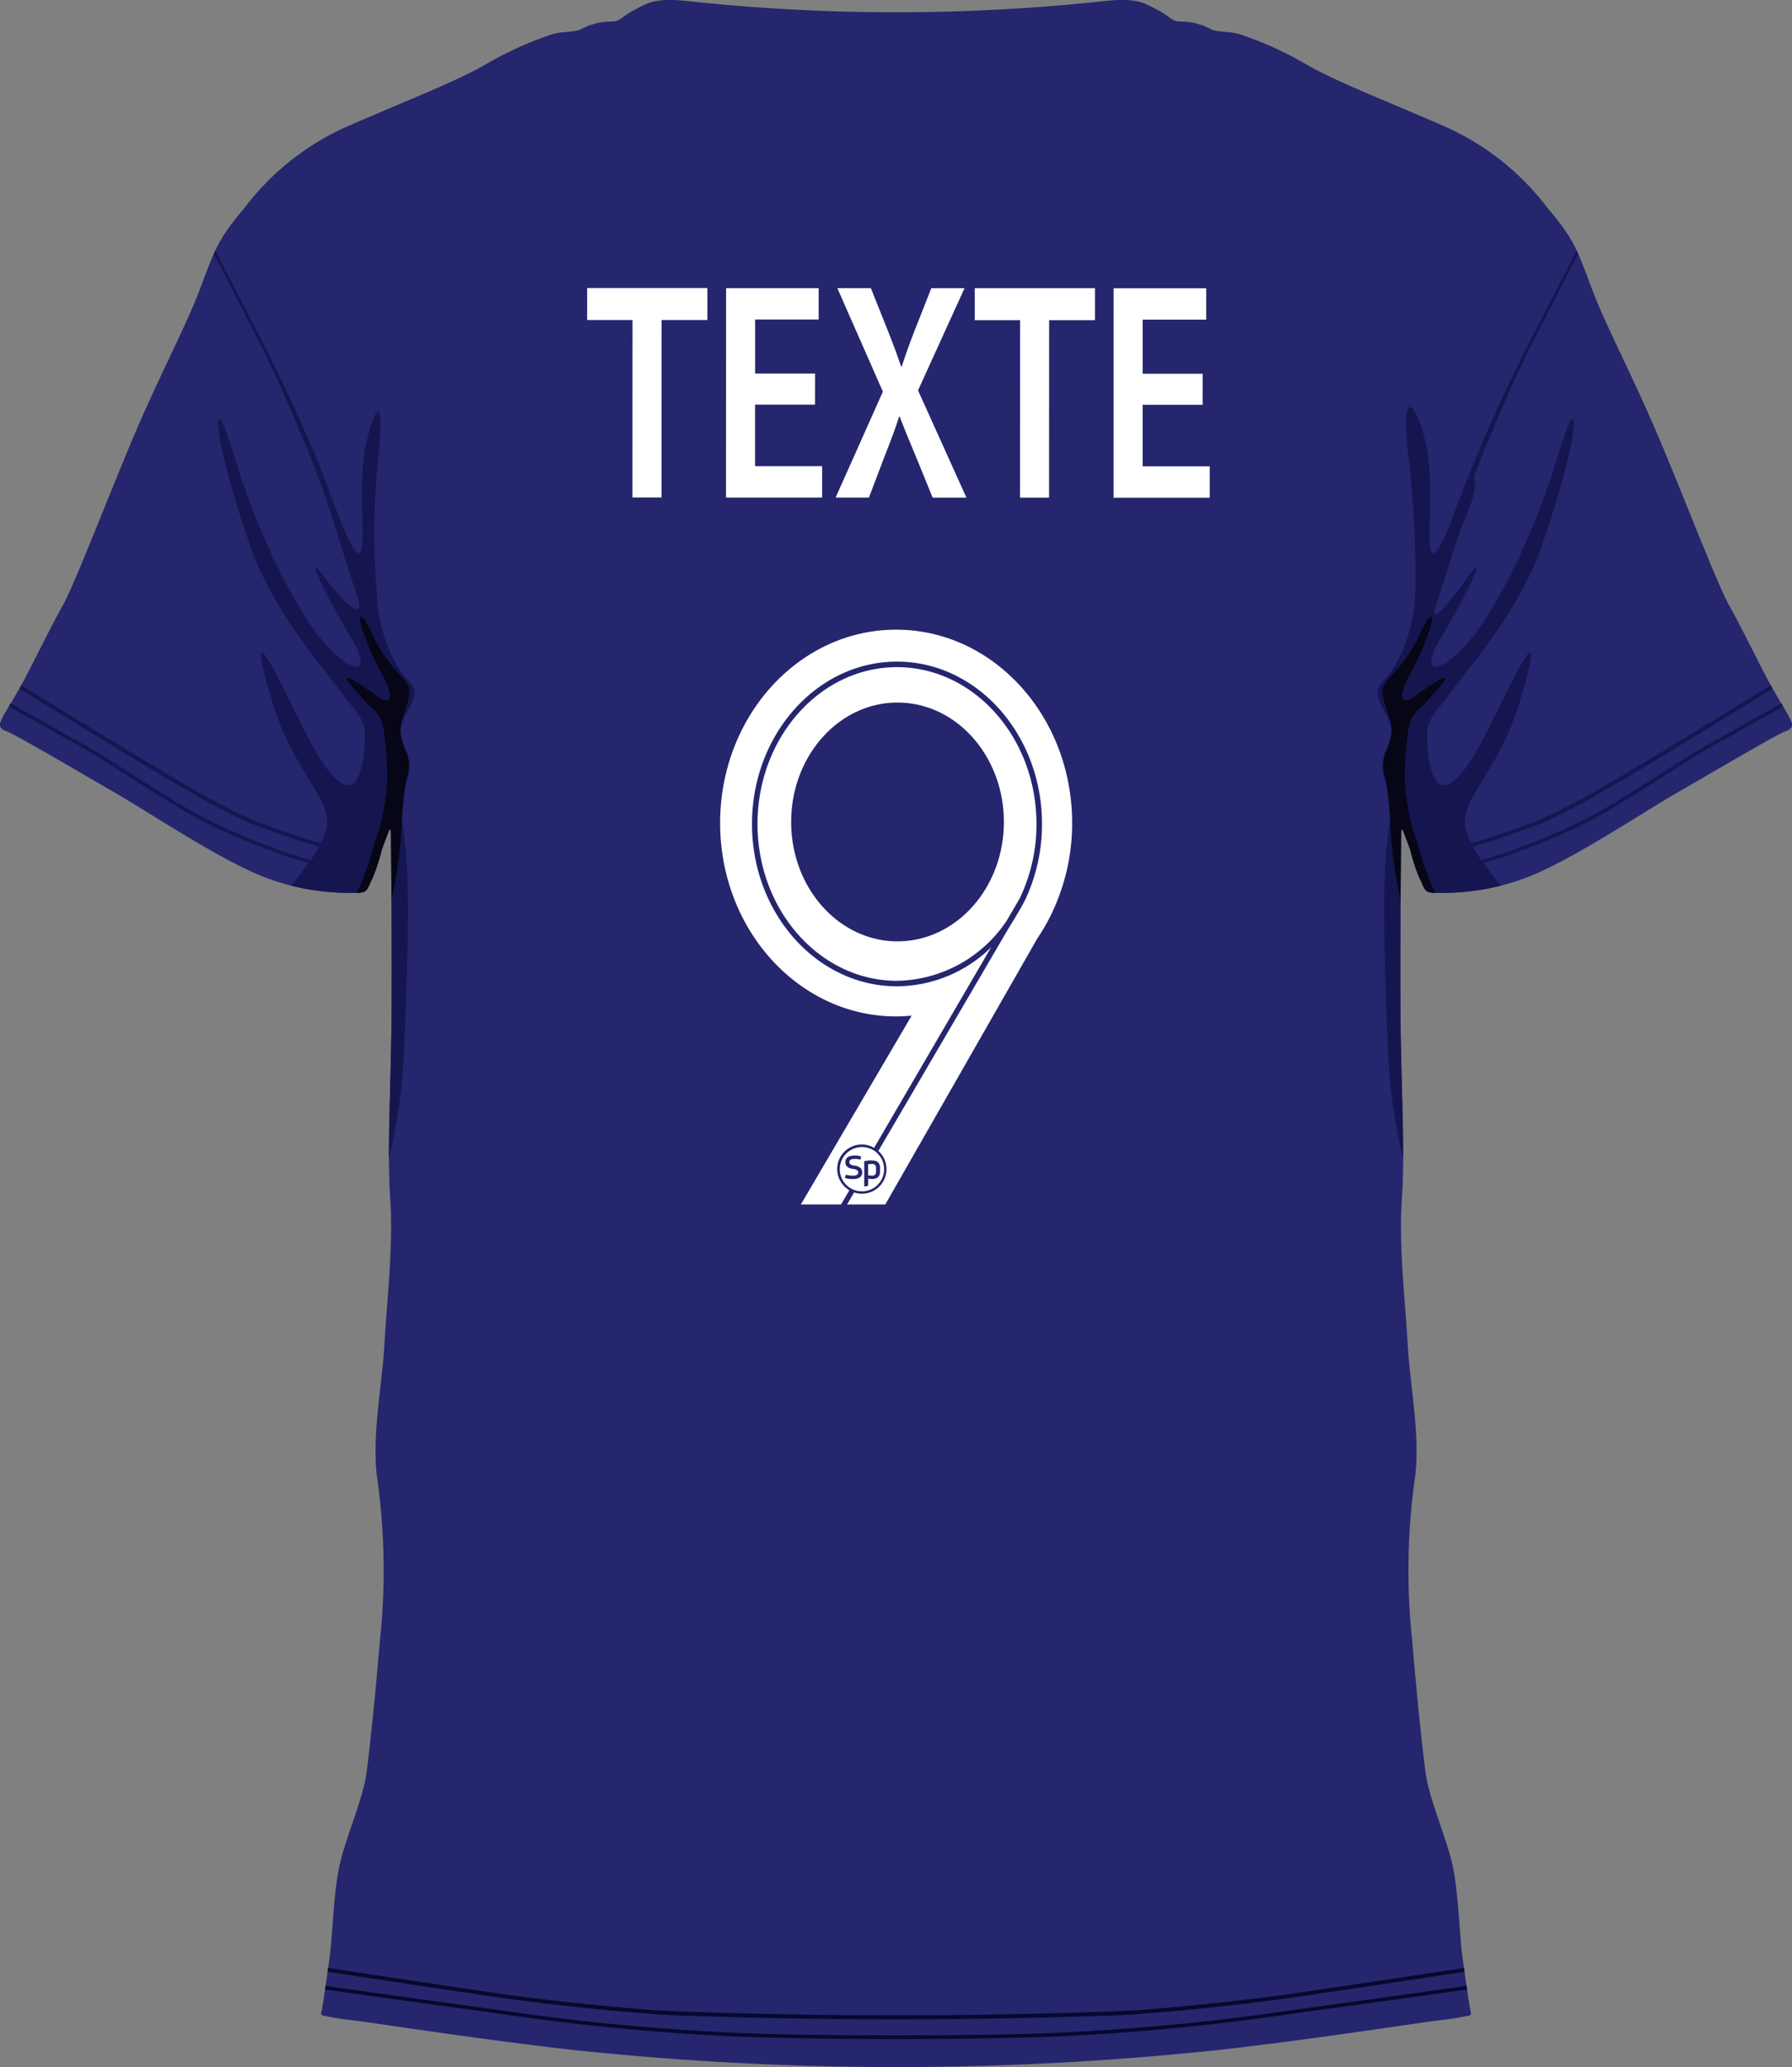 <svg xmlns="http://www.w3.org/2000/svg" width="161.752" height="186.6" viewBox="0 0 161.752 186.6">
  <rect x="0" y="0" width="161.752" height="186.6" fill="#808080" stroke="none"/>
  <g id="Groupe_57" data-name="Groupe 57" transform="translate(-297 -268)">
    <g id="Composant_4_3" data-name="Composant 4 – 3" transform="translate(297 268)">
      <path id="Tracé_10" data-name="Tracé 10" d="M765.219,309.954c-.163.423-.456,1.19-.558,1.519a14.894,14.894,0,0,1-.848,2.544c-.469.936-.381,1.228-1.374,1.228a21.448,21.448,0,0,1-8.832-1.609c-4.123-1.754-10-5.7-12.953-7.4s-8.978-5.264-9.8-5.556-.673-.672-.439-1.169,1.2-2.018,1.871-3.246,2.632-5.234,3.6-6.93,3.45-8.159,6.023-14.358,5.089-10.76,6.434-14.386,1.7-4.5,3.977-7.194a23.668,23.668,0,0,1,8.948-7.193c4.327-1.93,9.825-4.035,12.691-5.673a31.726,31.726,0,0,1,6.126-2.793c.995-.292,1.959-.116,2.691-.5a5.808,5.808,0,0,1,2.6-.643c.937,0,.966-.468,2.077-1.024s1.725-1.14,4.62-.848a175.548,175.548,0,0,0,38.073,0c2.895-.292,3.509.292,4.62.848s1.14,1.024,2.076,1.024a5.809,5.809,0,0,1,2.6.643c.731.381,1.7.2,2.69.5a31.7,31.7,0,0,1,6.127,2.793c2.866,1.638,8.362,3.742,12.691,5.673A23.673,23.673,0,0,1,869.9,253.4c2.281,2.69,2.632,3.568,3.977,7.194s3.86,8.188,6.433,14.386,5.059,12.662,6.024,14.358,2.924,5.7,3.6,6.93,1.638,2.749,1.872,3.246.38.877-.439,1.169-6.843,3.86-9.8,5.556-8.831,5.644-12.954,7.4a21.443,21.443,0,0,1-8.831,1.609c-.994,0-.906-.292-1.374-1.228a14.9,14.9,0,0,1-.848-2.544c-.1-.329-.4-1.1-.559-1.519s-.3-.75-.3.056c0,.453-.1,10.761-.044,16.785s.41,11.872.117,16.082.292,9.123.526,13.159,1.228,8.539.585,12.515a59.943,59.943,0,0,0-.175,14.27c.468,5.5.906,9.62,1.2,11.843s1.7,5.439,2.34,7.954.7,6.607.994,8.714.585,4.123.673,4.592.2.642-.175.7-.673.175-2.632.409-10.512,1.594-19.109,2.589a275.345,275.345,0,0,1-59.77,0c-8.6-.995-17.151-2.354-19.11-2.589s-2.251-.351-2.631-.409-.263-.234-.175-.7.381-2.487.673-4.592.351-6.2.994-8.714,2.047-5.732,2.34-7.954.73-6.346,1.2-11.843a59.937,59.937,0,0,0-.175-14.27c-.643-3.976.351-8.48.584-12.515s.819-8.948.527-13.159.059-10.058.117-16.082-.044-16.332-.044-16.785C765.524,309.2,765.379,309.541,765.219,309.954Z" transform="translate(-730.235 -234.65)" fill="#25266e" fill-rule="evenodd"/>
      <path id="Tracé_11" data-name="Tracé 11" d="M793.151,237.087a5.693,5.693,0,0,1,.642-.114l-.059.061a2.545,2.545,0,0,0-.623,2.39,12.458,12.458,0,0,0,2.112,4.379,15.038,15.038,0,0,0,4.93,4.407,42.92,42.92,0,0,0,15.675,4.7c1.438.109,2.874.19,4.316.19s2.879-.081,4.317-.19a42.925,42.925,0,0,0,15.675-4.7,15.038,15.038,0,0,0,4.93-4.407,12.473,12.473,0,0,0,2.112-4.379,2.545,2.545,0,0,0-.623-2.39l-.059-.061a5.681,5.681,0,0,1,.641.114,3.008,3.008,0,0,1,.445,2.42,12.784,12.784,0,0,1-2.182,4.537,15.439,15.439,0,0,1-5.067,4.528,42.822,42.822,0,0,1-15.842,4.749c-1.449.109-2.895.186-4.348.186s-2.9-.077-4.347-.186a42.823,42.823,0,0,1-15.842-4.749,15.439,15.439,0,0,1-5.067-4.528,12.785,12.785,0,0,1-2.182-4.537A3.011,3.011,0,0,1,793.151,237.087Z" transform="translate(-739.269 -234.986)" fill="#25266e" fill-rule="evenodd"/>
      <path id="Tracé_12" data-name="Tracé 12" d="M792.077,237.439c.133-.056.269-.108.41-.156a4.627,4.627,0,0,0-.346,3.206,9.327,9.327,0,0,0,2.6,4.644,21.2,21.2,0,0,0,6.515,5.108,42.476,42.476,0,0,0,11.2,3.422,49.526,49.526,0,0,0,15.112,0,42.477,42.477,0,0,0,11.2-3.422,21.194,21.194,0,0,0,6.515-5.108,9.336,9.336,0,0,0,2.6-4.644,4.632,4.632,0,0,0-.347-3.206c.14.048.277.1.41.156a5.369,5.369,0,0,1,.216,3.1,9.614,9.614,0,0,1-2.669,4.781,21.361,21.361,0,0,1-6.613,5.181,43.765,43.765,0,0,1-11.272,3.442c-1.017.162-2.049.269-3.074.357a49.094,49.094,0,0,1-9.052,0c-1.025-.088-2.058-.195-3.075-.357a43.77,43.77,0,0,1-11.271-3.442,21.36,21.36,0,0,1-6.613-5.181,9.608,9.608,0,0,1-2.669-4.781A5.376,5.376,0,0,1,792.077,237.439Z" transform="translate(-739.14 -235.031)" fill="#25266e" fill-rule="evenodd"/>
      <path id="Tracé_13" data-name="Tracé 13" d="M765.354,313.783c-.163.423-.456,1.19-.558,1.519a14.894,14.894,0,0,1-.848,2.544c-.469.936-.381,1.228-1.374,1.228a22.435,22.435,0,0,1-5.947-.641c.509-.6,1.074-1.3,1.591-2.034a56.885,56.885,0,0,1-7.858-2.972c-3.742-1.609-9.386-5.644-12.077-7.164-2.051-1.159-5.561-3.133-7.115-4.007l.167-.28c1.527.859,5.092,2.862,7.165,4.034,2.69,1.521,8.334,5.556,12.076,7.164a57.259,57.259,0,0,0,7.823,2.963c.283-.415.547-.836.773-1.248-2-.512-3.717-1.189-5.425-1.8-3.128-1.111-8.948-4.708-12.252-6.7-2.644-1.592-7.534-4.6-9.383-5.745.061-.106.12-.21.178-.314,1.815,1.12,6.76,4.169,9.426,5.773,3.3,1.988,9.123,5.585,12.252,6.7,1.69.6,3.388,1.269,5.363,1.78a4.01,4.01,0,0,0,.565-2.188c-.351-2.514-3.275-4.854-5.029-10.819s-.936-4.971,1.112-.936,3.275,7.018,4.971,8.363,2.223-1.287,2.34-3.392-.175-2.047-2.106-4.621-6.14-7.369-8.13-12.983-2.982-9.942-2.982-11.053.175-1.462,1.813,3.86,4.737,11.872,7.31,15.147,5.148,3.919,2.808,0-4.269-7.953-2.456-5.5,3.918,4.328,3.041,1.754c-1.421-4.168-2.3-7.687-3.953-11.871-1.32-3.339-3.342-8.03-4.835-10.934-1.379-2.685-3.09-6.016-4.126-8.036.044-.1.088-.194.133-.289,1.029,2,2.785,5.427,4.2,8.173,1.557,3.03,3.486,7.121,5.029,10.829.917,2.2,1.656,4.517,2.614,6.677.88,1.985,1.439,2.4,1.439.042,0-3.275-.234-5.615.352-8.363s1.725-5.059,1.082,1.315a65.534,65.534,0,0,0-.147,12.135,13.815,13.815,0,0,0,2.237,7.3c.936,1.141,1.609,1.462.848,2.925s-1.462,2.6-.585,4.122.2,2.632-.146,4.124.146,2.368.381,6.579-.117,14.211-.41,18.773a51.523,51.523,0,0,1-1.224,7.375c-.015-3.668.188-8.022.231-12.472.058-6.024-.044-16.332-.044-16.785C765.659,313.033,765.514,313.37,765.354,313.783Z" transform="translate(-730.37 -238.479)" fill="#151650" fill-rule="evenodd"/>
      <path id="Tracé_14" data-name="Tracé 14" d="M817.467,247.937c-3.436-.351-9.3-1.7-11.755-2.9-3.034-1.48-6.376-3.525-7.573-6.843s1.83-3.22,4.349-2.93c1.272.146,2.792.2,5.2.482s6.448.526,8.525.57c3.04.063,6.332.063,9.372,0,2.076-.044,6.111-.292,8.525-.57s3.932-.336,5.2-.482c2.519-.29,5.548-.393,4.349,2.93s-4.538,5.363-7.572,6.843c-2.456,1.2-8.319,2.545-11.756,2.9A29.417,29.417,0,0,1,817.467,247.937Z" transform="translate(-740.028 -234.721)" fill="#25266e" fill-rule="evenodd"/>
      <path id="Tracé_15" data-name="Tracé 15" d="M817.755,248.862c-3.436-.351-9.3-1.7-11.755-2.9a18.186,18.186,0,0,1-6.14-4.368,11.357,11.357,0,0,1,2.916.059c1.272.146,2.792.2,5.2.482s6.448.527,8.525.57c3.04.064,6.332.064,9.372,0,2.076-.044,6.111-.292,8.525-.57s3.932-.336,5.2-.482a11.357,11.357,0,0,1,2.916-.059,18.182,18.182,0,0,1-6.14,4.368c-2.456,1.2-8.319,2.545-11.756,2.9A29.417,29.417,0,0,1,817.755,248.862Z" transform="translate(-740.316 -235.646)" fill="#25266e" fill-rule="evenodd"/>
      <path id="Tracé_16" data-name="Tracé 16" d="M796.659,446.679c-3.45-.116-11.462-.907-16.668-1.667-3.941-.576-11.694-1.746-15.228-2.281l.049-.346c3.582.542,11.22,1.7,15.121,2.265,5.206.76,13.217,1.551,16.668,1.668,13.391.453,25.562.453,38.953,0,3.451-.117,11.463-.907,16.667-1.668,3.9-.57,11.54-1.722,15.122-2.265l.049.346c-3.535.535-11.288,1.705-15.228,2.281-5.206.76-13.217,1.551-16.668,1.667-13.351.453-25.485.453-38.836,0Zm31.6,1.977a207.794,207.794,0,0,0,23.54-2.135c3.878-.521,12.257-1.694,15.823-2.194l-.046-.322c-3.594.5-11.916,1.668-15.777,2.187a208.01,208.01,0,0,1-23.54,2.135c-8.155.193-16.2.193-24.359,0a208.009,208.009,0,0,1-23.54-2.135c-3.861-.519-12.183-1.684-15.777-2.187l-.047.322c3.567.5,11.946,1.674,15.824,2.194a207.793,207.793,0,0,0,23.54,2.135C812.053,448.85,820.1,448.85,828.257,448.656Z" transform="translate(-735.201 -264.727)" fill="#08082c" fill-rule="evenodd"/>
      <path id="Tracé_17" data-name="Tracé 17" d="M755.327,310.152c-.724-2.072-1.9-5.449-2.929-8.547-1.638-4.912-2.34-5.439-3.158-10.293s-.468-8.246.058-4.562a60.027,60.027,0,0,0,2.983,10.469c.995,2.925,2.456,6.667,3.567,10.819C756.879,311.888,757.091,315.19,755.327,310.152Z" transform="translate(-732.916 -241.968)" fill="#25266e" fill-rule="evenodd"/>
      <path id="Tracé_18" data-name="Tracé 18" d="M761.709,272.3c2.988,9.827,4.675,11.911,3.666-.2-.058-.7-.156-3.3-.831-.643-.412,1.619-.741,2.613-1.547.848C761.095,268.149,760.69,268.948,761.709,272.3Z" transform="translate(-734.713 -239.693)" fill="#25266e" fill-rule="evenodd"/>
      <path id="Tracé_19" data-name="Tracé 19" d="M878.053,313.783c.163.423.456,1.19.559,1.519a14.9,14.9,0,0,0,.848,2.544c.468.936.381,1.228,1.374,1.228a22.435,22.435,0,0,0,5.947-.641c-.509-.6-1.074-1.3-1.591-2.034a56.83,56.83,0,0,0,7.857-2.972c3.743-1.609,9.387-5.644,12.077-7.164,2.05-1.159,5.561-3.133,7.115-4.007l-.167-.28c-1.527.859-5.093,2.862-7.165,4.034-2.691,1.521-8.334,5.556-12.077,7.164a57.207,57.207,0,0,1-7.822,2.963c-.284-.415-.547-.836-.773-1.248,2-.512,3.717-1.189,5.424-1.8,3.129-1.111,8.948-4.708,12.253-6.7,2.644-1.592,7.534-4.6,9.383-5.745-.061-.106-.121-.21-.178-.314-1.816,1.12-6.761,4.169-9.425,5.773-3.305,1.988-9.124,5.585-12.253,6.7-1.691.6-3.389,1.269-5.363,1.78a4.02,4.02,0,0,1-.566-2.188c.351-2.514,3.276-4.854,5.03-10.819s.935-4.971-1.112-.936-3.275,7.018-4.97,8.363-2.223-1.287-2.34-3.392.175-2.047,2.106-4.621,6.14-7.369,8.129-12.983,2.983-9.942,2.983-11.053-.175-1.462-1.813,3.86-4.737,11.872-7.31,15.147-5.147,3.919-2.807,0,4.269-7.953,2.455-5.5-3.742,4.971-2.865,2.4,1.7-5.79,2.807-8.246c.616-1.361.747-2.756.483-3.015,1.261-3.312,3.631-8.9,5.323-12.188,1.379-2.685,3.089-6.016,4.126-8.036-.044-.1-.088-.194-.132-.289-1.029,2-2.785,5.427-4.2,8.173a141.789,141.789,0,0,0-6.48,14.536c-1.521,4.211-2.6,6.288-2.6,3.012s.233-5.615-.351-8.363-2.281-5.849-1.639.527a91.714,91.714,0,0,1,.7,12.924,13.808,13.808,0,0,1-2.236,7.3c-.936,1.141-1.609,1.462-.848,2.925s1.462,2.6.585,4.122-.2,2.632.146,4.124-.146,2.368-.38,6.579.116,14.211.409,18.773a51.4,51.4,0,0,0,1.224,7.375c.015-3.668-.188-8.022-.231-12.472-.059-6.024.044-16.332.044-16.785C877.749,313.033,877.894,313.37,878.053,313.783Z" transform="translate(-751.285 -238.479)" fill="#151650" fill-rule="evenodd"/>
      <path id="Tracé_20" data-name="Tracé 20" d="M892.944,310.152c.725-2.072,1.9-5.449,2.93-8.547,1.638-4.912,2.34-5.439,3.158-10.293s.468-8.246-.059-4.562a60.023,60.023,0,0,1-2.982,10.469c-.995,2.925-2.456,6.667-3.567,10.819C891.394,311.888,891.182,315.19,892.944,310.152Z" transform="translate(-753.603 -241.968)" fill="#25266e" fill-rule="evenodd"/>
      <path id="Tracé_21" data-name="Tracé 21" d="M887.136,272.3c-2.988,9.827-4.675,11.911-3.666-.2.058-.7.156-3.3.83-.643.413,1.619.741,2.613,1.548.848C887.75,268.149,888.155,268.948,887.136,272.3Z" transform="translate(-752.379 -239.693)" fill="#25266e" fill-rule="evenodd"/>
      <path id="Tracé_22" data-name="Tracé 22" d="M770.521,319.381c-.163.423-.456,1.19-.558,1.519a14.894,14.894,0,0,1-.848,2.544c-.468.934-.381,1.227-1.37,1.228a22.764,22.764,0,0,0,.881-2.147c.615-1.755.585-2.047,1.053-3.334a19.922,19.922,0,0,0,.818-5.206,29.82,29.82,0,0,0-.286-3.741c-.255-1.7-.548-1.628-1.612-2.751-.5-.526-1.079-1.179-1.4-1.58-1.141-1.4.818-.147,2.222.906s1.769.365.629-1.828a24.983,24.983,0,0,1-1.594-3.509c-.672-1.638-.555-2.617.5-.57a13.388,13.388,0,0,0,2.866,4.285c.453.54.95.877.468,2.456s-.936,2.1-.234,3.918a3.267,3.267,0,0,1,.146,2.837,44.909,44.909,0,0,0-.478,5.3,38.741,38.741,0,0,1-.849,5.6c-.018-3.181-.041-5.653-.041-5.87C770.825,318.631,770.681,318.968,770.521,319.381Z" transform="translate(-735.537 -244.077)" fill="#060616" fill-rule="evenodd"/>
      <path id="Tracé_23" data-name="Tracé 23" d="M878.133,319.381c.163.423.456,1.19.559,1.519a14.9,14.9,0,0,0,.848,2.544c.467.934.381,1.227,1.37,1.228a22.554,22.554,0,0,1-.881-2.147c-.615-1.755-.585-2.047-1.053-3.334a19.924,19.924,0,0,1-.818-5.206,29.808,29.808,0,0,1,.286-3.741c.255-1.7.548-1.628,1.611-2.751.5-.526,1.08-1.179,1.405-1.58,1.141-1.4-.818-.147-2.222.906s-1.769.365-.629-1.828a24.754,24.754,0,0,0,1.593-3.509c.672-1.638.556-2.617-.5-.57a13.4,13.4,0,0,1-2.866,4.285c-.453.54-.951.877-.468,2.456s.936,2.1.234,3.918a3.269,3.269,0,0,0-.145,2.837,44.922,44.922,0,0,1,.478,5.3,38.5,38.5,0,0,0,.849,5.6c.018-3.181.041-5.653.041-5.87C877.829,318.631,877.973,318.968,878.133,319.381Z" transform="translate(-751.365 -244.077)" fill="#060616" fill-rule="evenodd"/>
    </g>
    <g id="Groupe_32" data-name="Groupe 32" transform="translate(0 10)">
      <g id="Composant_1_7" data-name="Composant 1 – 7" transform="translate(362 314.843)">
        <g id="Groupe_19" data-name="Groupe 19">
          <path id="Tracé_192" data-name="Tracé 192" d="M4289.4,1417.586a15.478,15.478,0,0,0,1.506-6.708c0-7.807-5.647-14.158-12.589-14.158s-12.59,6.351-12.59,14.158,5.648,14.158,12.59,14.158a12.133,12.133,0,0,0,9.907-5.438Zm-11.036,3.886c-5.3,0-9.6-4.826-9.6-10.778s4.3-10.778,9.6-10.778,9.6,4.825,9.6,10.778S4283.665,1421.472,4278.36,1421.472Z" transform="translate(-4262.351 -1393.336)" fill="#fff"/>
          <path id="Tracé_193" data-name="Tracé 193" d="M4253.3,1369.821c0-9.641-7.112-17.457-15.886-17.457s-15.887,7.816-15.887,17.457,7.113,17.457,15.887,17.457c.472,0,.938-.027,1.4-.071l0,0-10,17.046h3.629l.749-1.284a2.215,2.215,0,0,1,2.232-3.827l10.56-18.1a12.242,12.242,0,0,1-8.493,3.519c-7.218,0-13.089-6.575-13.089-14.657s5.872-14.657,13.089-14.657,13.088,6.575,13.088,14.657a15.97,15.97,0,0,1-1.547,6.905l0,0-.023.04c-.346.716-1.456,2.489-1.456,2.489l-11.744,20.083a2.215,2.215,0,0,1-2.19,3.746l-.634,1.085h3.45l13.719-24.008a17.826,17.826,0,0,0,1.333-2.333l.02-.035-.006,0A18.768,18.768,0,0,0,4253.3,1369.821Z" transform="translate(-4221.525 -1352.364)" fill="#fff"/>
        </g>
        <g id="Groupe_20" data-name="Groupe 20" transform="translate(10.8 46.706)">
          <path id="Tracé_194" data-name="Tracé 194" d="M4397.08,1984.6q-.091,0-.179.008c-.058.005-.118.013-.179.023v1q.092.015.179.023c.059.005.118.008.179.008q.357,0,.357-.38v-.3Q4397.437,1984.6,4397.08,1984.6Z" transform="translate(-4394.159 -1983.08)" fill="#fff"/>
          <path id="Tracé_195" data-name="Tracé 195" d="M4365.121,1964.692a2,2,0,1,0,2,2A2,2,0,0,0,4365.121,1964.692Zm-.819,2.888a2.2,2.2,0,0,1-.727-.1l.093-.292a2.159,2.159,0,0,0,.281.058,3.291,3.291,0,0,0,.354.031q.482,0,.482-.3,0-.23-.393-.3-.768-.075-.769-.609,0-.609.858-.609a1.566,1.566,0,0,1,.574.093l-.082.281a1.577,1.577,0,0,0-.492-.07q-.5,0-.5.3,0,.229.411.3.751.076.75.609Q4365.142,1967.58,4364.3,1967.58Zm1.738,0a1.435,1.435,0,0,1-.357-.046v.655l-.357.076v-2.283a2.158,2.158,0,0,1,.715-.076q.715,0,.714.685v.3Q4366.754,1967.58,4366.04,1967.58Z" transform="translate(-4363.119 -1964.692)" fill="#fff"/>
        </g>
      </g>
      <g id="Composant_2_6" data-name="Composant 2 – 6" transform="translate(350 284)">
        <path id="Tracé_187" data-name="Tracé 187" d="M2306.755,4.535l-4.093,0V1.644l10.851,0v2.89l-4.136,0-.006,16.02h-2.622Z" transform="translate(-2302.662 -1.644)" fill="#fff"/>
        <path id="Tracé_188" data-name="Tracé 188" d="M2412.234,12.208l-5.415,0,0,5.555,6.055,0V20.6l-8.677,0,.007-18.91,8.357,0V4.521l-5.735,0,0,4.882,5.415,0Z" transform="translate(-2391.665 -1.679)" fill="#fff"/>
        <path id="Tracé_189" data-name="Tracé 189" d="M2493.118,20.63l-1.533-3.76c-.618-1.459-1.022-2.469-1.448-3.564h-.042c-.342,1.094-.726,2.1-1.3,3.563l-1.43,3.759h-3.006l4.268-9.565-4.111-9.344h3.027l1.555,3.9c.468,1.178.81,2.1,1.171,3.171h.064c.384-1.178.683-2.02,1.131-3.17L2493,1.72H2496l-4.2,9.229,4.366,9.681Z" transform="translate(-2461.935 -1.708)" fill="#fff"/>
        <path id="Tracé_190" data-name="Tracé 190" d="M2590.255,4.648l-4.093,0V1.757l10.851,0v2.89l-4.136,0-.007,16.02h-2.622Z" transform="translate(-2551.178 -1.743)" fill="#fff"/>
        <path id="Tracé_191" data-name="Tracé 191" d="M2695.735,12.321l-5.415,0,0,5.555,6.055,0V20.71l-8.677,0L2687.7,1.8l8.357,0V4.634l-5.735,0,0,4.882,5.415,0Z" transform="translate(-2640.181 -1.778)" fill="#fff"/>
      </g>
    </g>
  </g>
</svg>
